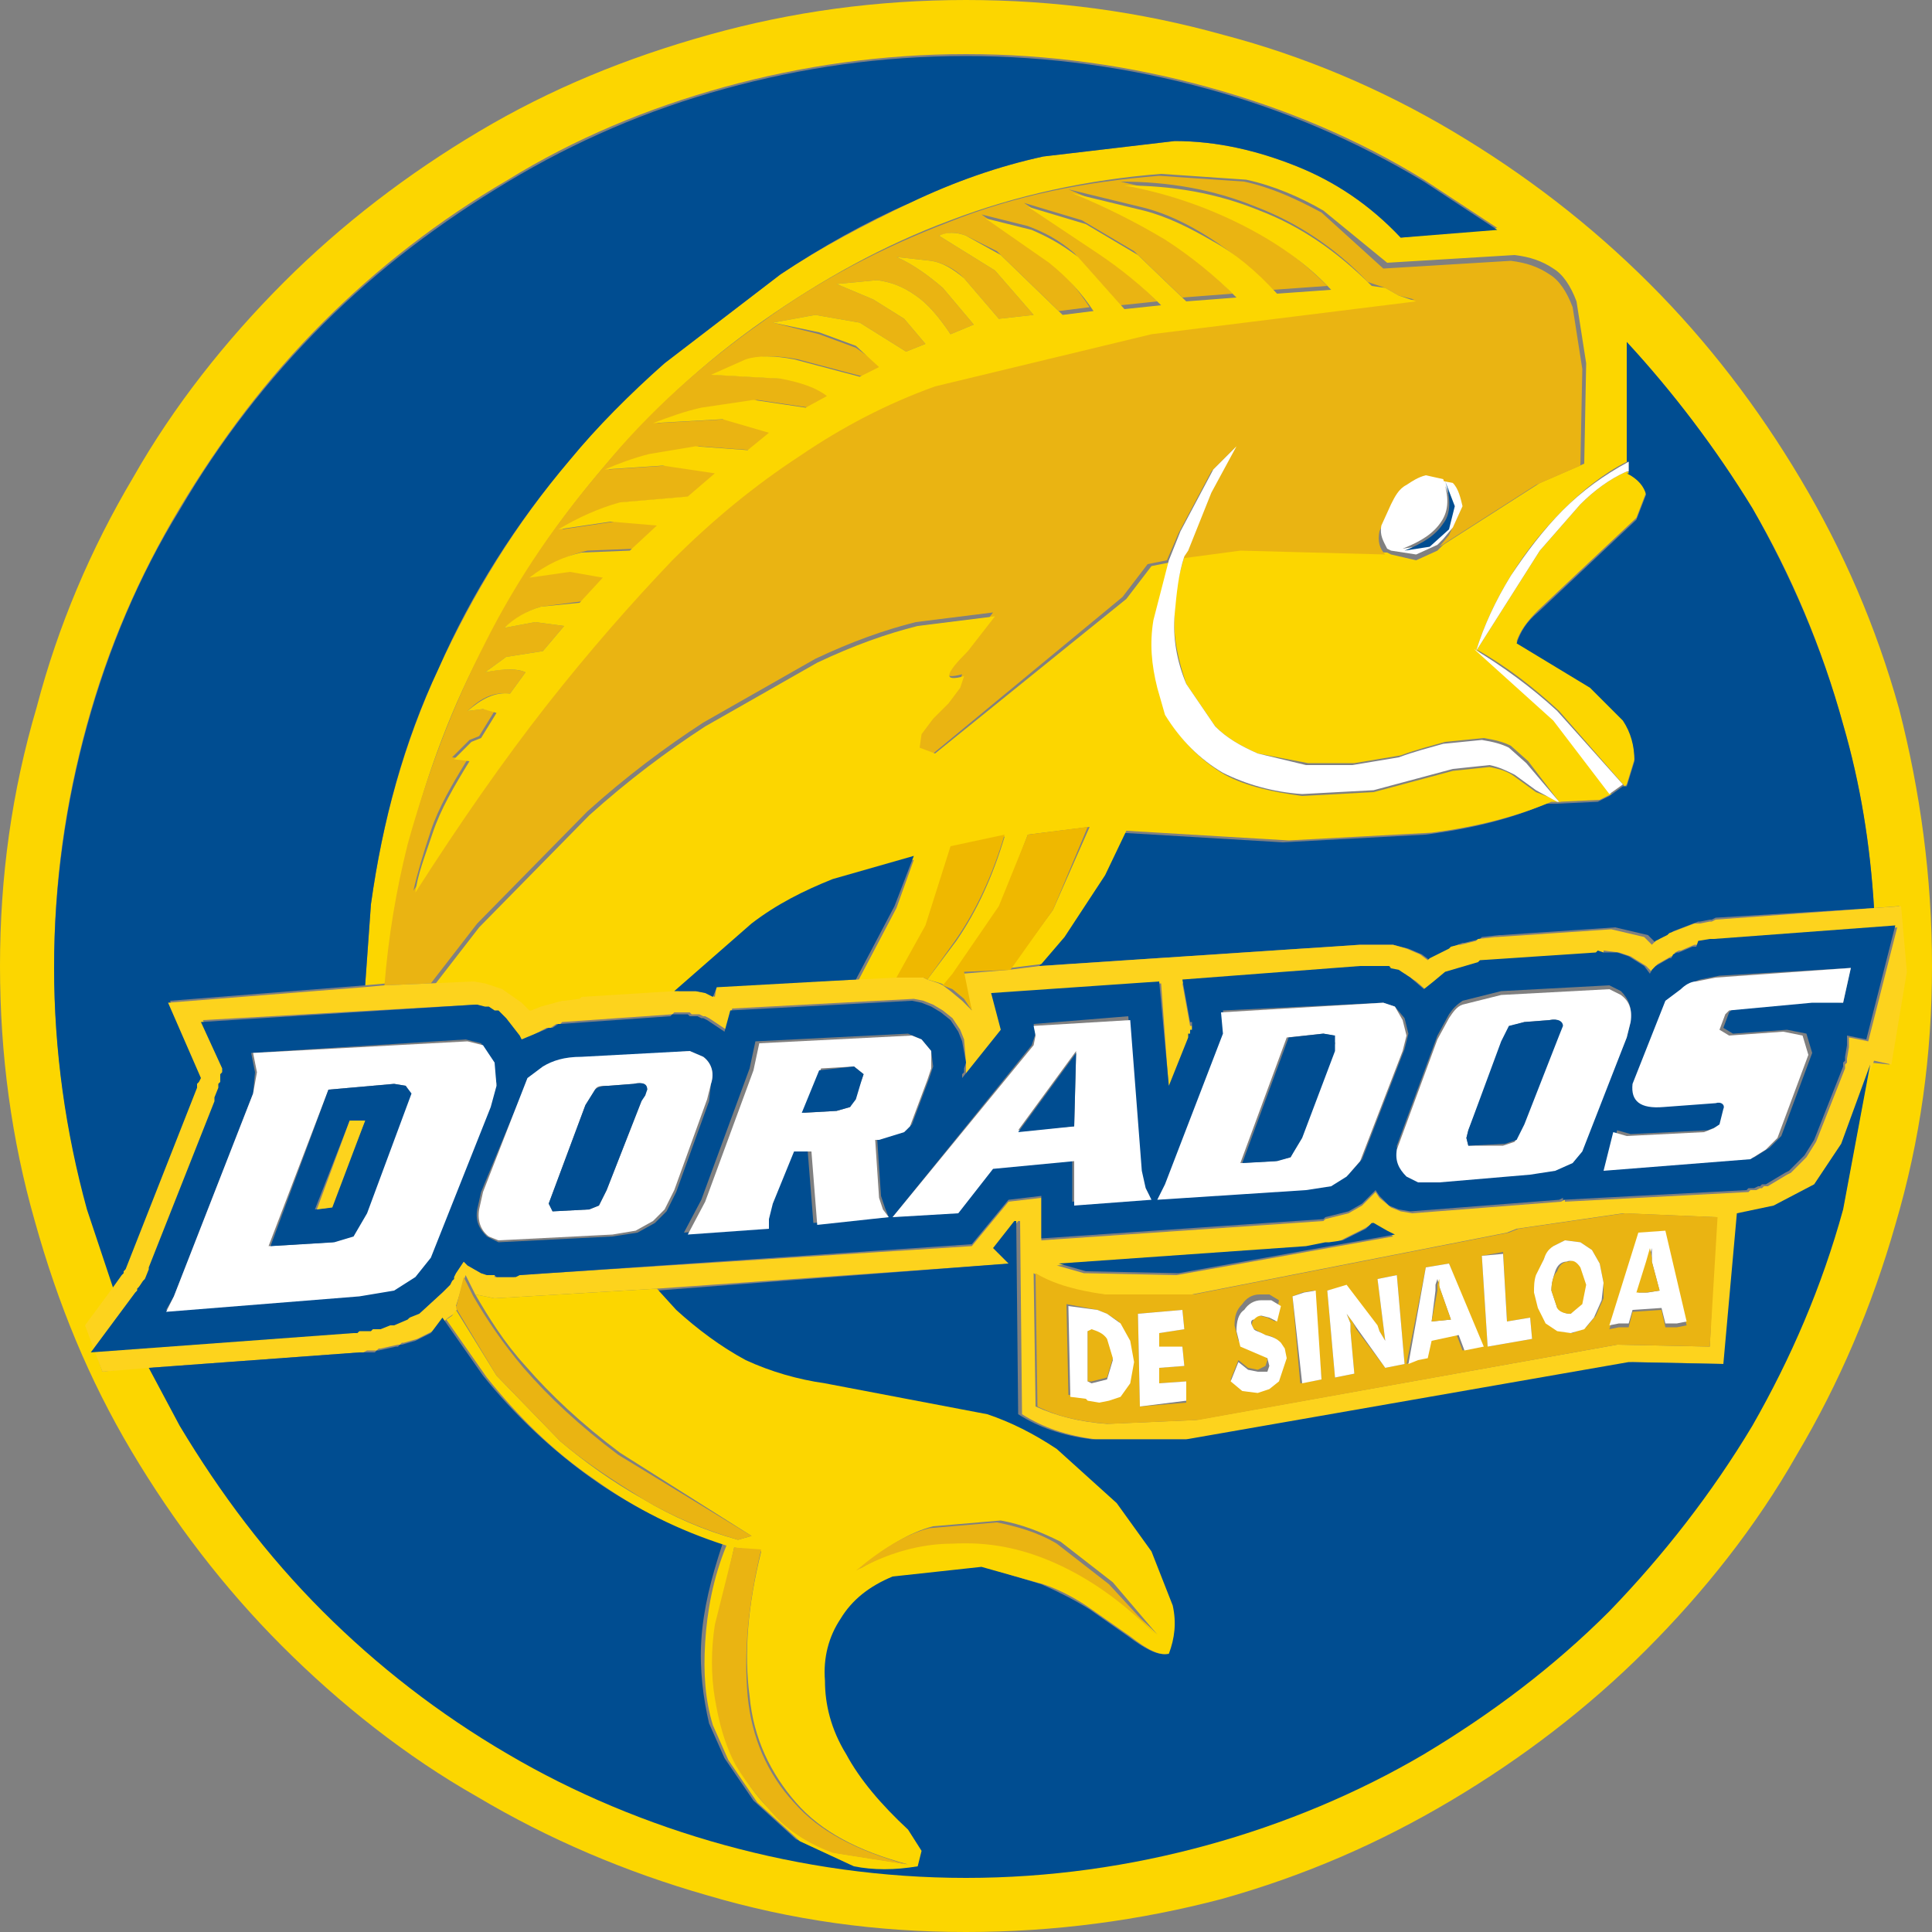 <?xml version="1.0" encoding="utf-8"?>
<!-- Generator: Adobe Illustrator 19.2.1, SVG Export Plug-In . SVG Version: 6.00 Build 0)  -->
<svg version="1.1" id="Capa_1" xmlns="http://www.w3.org/2000/svg" xmlns:xlink="http://www.w3.org/1999/xlink" x="0px" y="0px"
	 viewBox="0 0 100 100" style="enable-background:new 0 0 100 100;" xml:space="preserve">
<rect x="0" y="0" width="100" height="100" fill="#808080" stroke="none"/>
<style type="text/css">
	.st0{fill:url(#path34_4_);}
	.st1{fill:url(#path890_1_);}
	.st2{fill:#FFE500;stroke:#000000;stroke-width:2.098;stroke-miterlimit:3.863;}
	.st3{fill:#DA020E;}
	.st4{fill:#FFE500;}
	.st5{clip-path:url(#SVGID_2_);}
	.st6{fill:none;stroke:#B54005;stroke-width:10;stroke-miterlimit:3.863;}
	.st7{fill:url(#path7506_1_);}
	.st8{fill:url(#path8794_1_);}
	.st9{fill:url(#path15846_1_);}
	.st10{fill:url(#path16274_1_);}
	.st11{fill:url(#path39821_1_);}
	.st12{fill:url(#path39847_1_);}
	.st13{fill:url(#path39878_1_);}
	.st14{fill:url(#path39888_1_);}
	.st15{fill:url(#path41035_1_);}
	.st16{fill:url(#path9646-8_1_);}
	.st17{fill:url(#path41092_1_);}
	.st18{fill:url(#path41094_1_);}
	.st19{fill:none;stroke:#000000;stroke-width:2.098;stroke-miterlimit:3.863;}
	.st20{fill:url(#path41152_1_);}
	.st21{fill:url(#path39854_1_);}
	.st22{fill:url(#path39874_1_);}
	.st23{fill:#9C824A;stroke:#9C824A;stroke-width:0.793;stroke-miterlimit:282;}
	.st24{fill:#023474;stroke:#023474;stroke-width:0.793;stroke-miterlimit:282;}
	.st25{fill:#FFFFFF;stroke:#FFFFFF;stroke-width:0.793;stroke-miterlimit:282;}
	.st26{fill:#EF0107;stroke:#EF0107;stroke-width:0.793;stroke-miterlimit:282;}
	.st27{fill:#DB0007;stroke:#DB0007;stroke-width:0.793;stroke-miterlimit:282;}
	.st28{fill:#FFFFFF;}
	.st29{fill:#9C824A;}
	.st30{fill:#EF0107;stroke:#EF0107;stroke-width:0.311;stroke-miterlimit:282;}
	.st31{fill:#DB0007;stroke:#DB0007;stroke-width:0.311;stroke-miterlimit:282;}
	.st32{fill:#DB0007;}
	.st33{fill:#FFFFFF;stroke:#FFFFFF;stroke-width:0.311;stroke-miterlimit:282;}
	.st34{fill:#FFFFFF;stroke:#FFFFFF;stroke-width:0.554;stroke-miterlimit:3.864;}
	.st35{fill:#231F20;}
	.st36{fill:#00B6F1;stroke:#00B6F1;stroke-width:1.700000e-02;stroke-miterlimit:3.864;}
	.st37{fill:#EF3E2E;}
	.st38{fill:#BBBDBF;}
	.st39{fill:#F0B83D;}
	.st40{fill:#00B6F1;stroke:#FFFFFF;stroke-width:1.700000e-02;stroke-miterlimit:3.864;}
	.st41{fill:#001C58;}
	.st42{fill:#94BEE5;}
	.st43{fill:none;stroke:#7A003C;stroke-width:2.244;stroke-miterlimit:6;}
	.st44{fill:#7A003C;}
	.st45{fill:#FFE600;}
	.st46{fill:#DBA111;}
	.st47{fill:#034694;}
	.st48{fill:#D1D3D4;}
	.st49{fill:#ED1C24;}
	.st50{fill:#6A7AB5;}
	.st51{fill:none;}
	.st52{fill:#274488;}
	.st53{fill:#004798;stroke:#004798;stroke-width:9.375000e-02;}
	.st54{fill:#FFFFFF;stroke:#FFFFFF;stroke-width:9.375000e-02;}
	.st55{fill:#FABC00;stroke:#FABC00;stroke-width:9.375000e-02;}
	.st56{fill:none;stroke:#FFFFFF;stroke-width:7.865;stroke-miterlimit:3.864;}
	.st57{fill:none;stroke:#FFFFFF;stroke-width:7.865;stroke-miterlimit:12;}
	.st58{fill:none;stroke:#FFFFFF;stroke-width:7.865;stroke-miterlimit:22;}
	.st59{fill:none;stroke:#FFFFFF;stroke-width:7.865;stroke-miterlimit:6;}
	.st60{fill:#00A398;}
	.st61{fill:#D00027;}
	.st62{fill:none;stroke:#FFFFFF;stroke-width:17.391;stroke-miterlimit:3.864;}
	.st63{fill:none;stroke:#FFFFFF;stroke-width:13.111;stroke-miterlimit:3.864;}
	.st64{fill:#FEF667;}
	.st65{fill:#D00027;stroke:#D00027;}
	.st66{fill:#5299C6;}
	.st67{fill:#60223B;}
	.st68{fill:#F7C240;}
	.st69{fill:#292D6B;}
	.st70{fill:#1B458F;}
	.st71{fill:#C4122E;}
	.st72{fill:#27409B;}
	.st73{clip-path:url(#SVGID_4_);}
	.st74{fill:#F4F4F4;}
	.st75{fill:#D3D2D2;}
	.st76{fill:#A7A5A6;}
	.st77{fill:#091453;}
	.st78{fill:none;stroke:#FFFFFF;stroke-width:6.63;}
	.st79{clip-path:url(#SVGID_6_);}
	.st80{fill:#724314;}
	.st81{fill:#240B08;}
	.st82{fill:#018B4B;}
	.st83{fill:#A6181D;}
	.st84{fill:#592D09;}
	.st85{fill:#FFCE65;}
	.st86{fill:#5CBFEB;}
	.st87{fill:none;stroke:#000000;stroke-width:10;}
	.st88{fill:none;stroke:#000000;}
	.st89{fill:#B2B2B2;}
	.st90{fill:none;stroke:#000000;stroke-width:0.3;}
	.st91{fill:#00A650;stroke:#000000;stroke-width:2;}
	.st92{fill:#241F20;stroke:#241F20;stroke-width:9.375000e-02;}
	.st93{fill:#FFF200;stroke:#FFF200;stroke-width:9.375000e-02;}
	.st94{fill:#A68A26;}
	.st95{fill:none;stroke:#A68A26;stroke-width:4.792100e-02;stroke-miterlimit:3.864;}
	.st96{fill:#211E1E;}
	.st97{fill:none;stroke:#211E1E;stroke-width:4.792100e-02;stroke-miterlimit:3.864;}
	.st98{fill:#EB172B;}
	.st99{fill:none;stroke:#EB172B;stroke-width:4.792100e-02;stroke-miterlimit:3.864;}
	.st100{fill:#A68A26;stroke:#A68A26;stroke-width:4.792100e-02;stroke-miterlimit:3.864;}
	.st101{fill:#D1BF7F;}
	.st102{fill:none;stroke:#D1BF7F;stroke-width:4.792100e-02;stroke-miterlimit:3.864;}
	.st103{fill:none;stroke:#FFFFFF;stroke-width:4.792100e-02;stroke-miterlimit:3.864;}
	.st104{fill:#EB172B;stroke:#EB172B;stroke-width:4.792100e-02;stroke-miterlimit:3.864;}
	.st105{fill:#ED2127;}
	.st106{fill:#FBEE23;}
	.st107{stroke:#000000;}
	.st108{fill:#CF1F44;}
	.st109{fill:#1B449C;}
	.st110{fill:#E03A3E;}
	.st111{fill:#E03A3E;stroke:#E03A3E;stroke-width:0.656;}
	.st112{fill:none;stroke:#1B449C;stroke-width:0.749;}
	.st113{fill:none;stroke:#1B449C;stroke-width:0.757;}
	.st114{fill:#1B449C;stroke:#1B449C;stroke-width:0.627;}
	.st115{fill:#1B449C;stroke:#1B449C;stroke-width:0.675;}
	.st116{fill:#2E6ABD;stroke:#2E6ABD;stroke-width:0.617;}
	.st117{fill:#FFFFFF;stroke:#FFFFFF;stroke-width:0.618;}
	.st118{fill:#ED1248;}
	.st119{fill:#2E6ABD;}
	.st120{fill:#FDE100;}
	.st121{fill:#CC0000;}
	.st122{fill:#211E1F;}
	.st123{fill:#ED1A3B;}
	.st124{fill:#00AEEF;}
	.st125{fill:#FFC40D;}
	.st126{fill:#22B24C;}
	.st127{fill:#FFC20E;}
	.st128{fill:#0A3F86;}
	.st129{fill:#005CA9;}
	.st130{fill:#FFE000;}
	.st131{fill:#E2001A;}
	.st132{opacity:0;}
	.st133{opacity:0;fill:#FFFFFF;}
	.st134{fill:#FFFFFF;stroke:#000000;}
	.st135{fill:#0060A9;}
	.st136{fill:#E32219;}
	.st137{fill:#FFED00;}
	.st138{fill:#1D9053;}
	.st139{fill:#52A600;}
	.st140{fill:#EE2523;}
	.st141{fill:#F7D117;}
	.st142{fill:#171796;}
	.st143{fill:#009959;}
	.st144{fill:#D42E12;}
	.st145{fill:#703824;}
	.st146{fill:#E5254E;}
	.st147{fill:#8AC3EE;}
	.st148{fill:#B19221;}
	.st149{fill:#F5C03E;}
	.st150{fill:#FF1119;}
	.st151{fill:#1E6BC0;}
	.st152{fill:#B4742A;}
	.st153{fill:#371B02;}
	.st154{fill:url(#SVGID_7_);}
	.st155{fill:url(#SVGID_8_);}
	.st156{fill:url(#SVGID_9_);}
	.st157{fill:url(#SVGID_10_);}
	.st158{fill:url(#SVGID_11_);}
	.st159{fill:url(#SVGID_12_);}
	.st160{fill:url(#SVGID_13_);}
	.st161{fill:url(#SVGID_14_);}
	.st162{fill:url(#SVGID_15_);}
	.st163{fill:url(#SVGID_16_);}
	.st164{fill:#EB2626;}
	.st165{fill:#E9C32C;}
	.st166{fill:#D9D9D9;}
	.st167{fill:#009C5E;}
	.st168{fill:#1C75BC;}
	.st169{fill:#611D5C;}
	.st170{fill:#E2B900;}
	.st171{fill:#004B95;}
	.st172{fill:#A4234B;}
	.st173{fill:#DB2F36;}
	.st174{fill:#FFDF00;}
	.st175{fill:#A38D44;}
	.st176{fill:#57175E;}
	.st177{fill:#AFDCFD;}
	.st178{fill:#0090C6;}
	.st179{fill:#DB5232;}
	.st180{fill:#23C1E0;}
	.st181{fill:#F1A92A;}
	.st182{fill:#167FB6;}
	.st183{fill:#FED75D;}
	.st184{fill:#378CBF;}
	.st185{fill:#3E9692;}
	.st186{fill:#E67F29;}
	.st187{fill:#D8B43C;}
	.st188{fill:#EF3B33;}
	.st189{fill:#24923D;}
	.st190{opacity:6.000001e-02;fill:#101010;enable-background:new    ;}
	.st191{fill:#00529F;}
	.st192{fill:#EE324E;}
	.st193{fill:#FEBE10;}
	.st194{fill:#143C8B;}
	.st195{fill:#FFE24A;}
	.st196{fill:#EC1D24;}
	.st197{fill:#E6A514;}
	.st198{fill:#FFDF1C;}
	.st199{fill:#EE3524;}
	.st200{fill:#B23428;}
	.st201{fill:#D18816;}
	.st202{fill:#0097D7;}
	.st203{fill:#ED1C23;}
	.st204{fill:#E30613;}
	.st205{fill:#FFE400;}
	.st206{fill:#C51A1B;}
	.st207{clip-path:url(#SVGID_19_);}
	.st208{clip-path:url(#SVGID_20_);fill:none;stroke:#000000;stroke-width:0.813;stroke-miterlimit:3.864;}
	.st209{fill:#0093D5;}
	.st210{fill:#004B9D;}
	.st211{fill:#FCC24F;}
	.st212{fill:#009545;}
	.st213{fill:#0072BB;}
	.st214{fill:#C4974E;}
	.st215{fill:url(#path1292_1_);}
	.st216{fill:#004996;}
	.st217{fill:#FFE667;}
	.st218{fill:none;stroke:#005187;stroke-width:0.153;stroke-miterlimit:3.864;}
	.st219{fill:#005187;}
	.st220{clip-path:url(#SVGID_22_);}
	.st221{clip-path:url(#SVGID_24_);fill:none;stroke:#000000;stroke-width:0.296;stroke-miterlimit:3.864;}
	.st222{clip-path:url(#SVGID_26_);fill:#FFE667;}
	.st223{clip-path:url(#SVGID_28_);fill:none;stroke:#000000;stroke-width:8.300000e-02;stroke-miterlimit:3.864;}
	.st224{fill:none;stroke:#000000;stroke-width:0.153;stroke-miterlimit:3.864;}
	.st225{clip-path:url(#SVGID_30_);fill:#E70005;}
	.st226{clip-path:url(#SVGID_32_);fill:none;stroke:#E70005;stroke-width:0.296;stroke-miterlimit:3.864;}
	.st227{clip-path:url(#SVGID_34_);fill:#E70005;}
	.st228{clip-path:url(#SVGID_36_);fill:none;stroke:#E70005;stroke-width:0.296;stroke-miterlimit:3.864;}
	.st229{clip-path:url(#SVGID_38_);fill:#E70005;}
	.st230{clip-path:url(#SVGID_40_);fill:none;stroke:#E70005;stroke-width:0.296;stroke-miterlimit:3.864;}
	.st231{clip-path:url(#SVGID_42_);fill:#E70005;}
	.st232{clip-path:url(#SVGID_44_);fill:none;stroke:#E70005;stroke-width:0.296;stroke-miterlimit:3.864;}
	.st233{fill:#E70005;}
	.st234{fill:none;stroke:#000000;stroke-width:0.141;stroke-miterlimit:3.864;}
	.st235{fill:#00276D;}
	.st236{fill:#C49308;}
	.st237{fill:#179D33;}
	.st238{fill:#999999;}
	.st239{fill:#FF0000;}
	.st240{fill:#E31837;}
	.st241{fill:#06357A;}
	.st242{fill:#B4053F;}
	.st243{fill:#DCA43E;}
	.st244{fill:#005CA5;}
	.st245{fill:#FAC400;}
	.st246{fill:#004083;}
	.st247{fill:#A95932;}
	.st248{fill:none;stroke:#000000;stroke-width:1.222;}
	.st249{fill:#E62627;}
	.st250{fill:#00458C;}
	.st251{fill:#E11B22;}
	.st252{fill:#00AB4E;}
	.st253{fill:#F47920;}
	.st254{fill:#C7C8CA;}
	.st255{fill:#E11515;}
	.st256{fill:#A4965F;}
	.st257{fill:#E51636;}
	.st258{fill:#EACC00;}
	.st259{fill:#4F846B;}
	.st260{fill:#E22227;}
	.st261{fill:#FAE700;}
	.st262{fill:url(#SVGID_45_);}
	.st263{fill:#666666;}
	.st264{fill:#FFF200;}
	.st265{fill:#00275D;}
	.st266{fill:#EF3E33;}
	.st267{fill:none;stroke:#00275D;stroke-width:2.632;}
	.st268{fill:#3F7652;}
	.st269{fill:#F1D261;}
	.st270{fill:#004D8F;}
	.st271{fill:#E7B137;stroke:#E7B137;stroke-miterlimit:10;}
	.st272{fill:#E7B137;}
	.st273{fill:#162577;}
	.st274{fill:#12692C;}
	.st275{fill:#D8141D;}
	.st276{fill:#AB830D;}
	.st277{fill:#0086CB;}
	.st278{fill:#001F42;}
	.st279{fill:#9A8F4A;}
	.st280{fill:#00559D;}
	.st281{fill:#FDDE00;}
	.st282{fill:#00924C;}
	.st283{fill:#233984;}
	.st284{fill:#FFD42E;}
	.st285{fill:#BA3733;}
	.st286{fill:#46714D;}
	.st287{fill:#221F1F;}
	.st288{fill:#00559E;}
	.st289{fill:#005C46;}
	.st290{fill:#FBC860;}
	.st291{fill:#D57C48;}
	.st292{fill:#040403;}
	.st293{fill:#4AB969;}
	.st294{fill:#8ED8F8;}
	.st295{fill:#FEC34E;}
	.st296{fill:#FFC95B;}
	.st297{fill:#00644C;}
	.st298{fill:#70B865;}
	.st299{fill:#CA6F44;}
	.st300{fill:#A8B8BE;}
	.st301{fill:#1C2C80;}
	.st302{fill:#E10321;}
	.st303{fill:none;stroke:#231F20;stroke-width:0.318;stroke-miterlimit:3.864;}
	.st304{fill:#D71920;}
	.st305{fill:#484749;}
	.st306{fill:#D9DBDC;}
	.st307{fill:#DF725A;}
	.st308{fill:#F2CABA;}
	.st309{fill:#E89C84;}
	.st310{fill:#264F99;}
	.st311{clip-path:url(#SVGID_47_);}
	.st312{fill:#161413;}
	.st313{fill:#ED1B26;}
	.st314{fill:#E60D2E;}
	.st315{fill:#FCD600;}
	.st316{fill:#004D91;}
	.st317{fill:#EAB412;}
	.st318{fill:#FDD31D;}
	.st319{fill:#EFB800;}
</style>
<g>
	<path class="st315" d="M75.2,6.8c-3.7-2.2-7.7-3.9-11.9-5C59,0.6,54.6,0,50,0c-4.6,0-9,0.6-13.3,1.8c-4.3,1.2-8.2,2.8-11.9,5
		c-3.7,2.2-7.1,4.8-10.1,7.8c-3,3-5.7,6.4-7.8,10.1c-2.2,3.7-3.9,7.7-5,11.9C0.6,41,0,45.4,0,50c0,4.6,0.6,9,1.8,13.2
		c1.2,4.3,2.8,8.2,5,11.9c2.2,3.7,4.8,7.1,7.8,10.1c3,3,6.4,5.7,10.1,7.8c3.7,2.2,7.7,3.9,11.9,5.1C41,99.4,45.4,100,50,100
		c4.6,0,9-0.6,13.2-1.7c4.3-1.2,8.2-2.9,11.9-5.1c3.7-2.2,7.1-4.8,10.1-7.8c3-3,5.7-6.4,7.8-10.1c2.2-3.7,3.9-7.7,5.1-11.9
		C99.4,59,100,54.6,100,50c0-4.6-0.6-9-1.7-13.3c-1.2-4.3-2.9-8.2-5.1-11.9c-2.2-3.7-4.8-7.1-7.8-10.1C82.3,11.6,78.9,9,75.2,6.8
		L75.2,6.8z M84.2,23.9v-6.2c2.4,2.6,4.6,5.5,6.5,8.6c2,3.4,3.6,7.2,4.7,11.2c0.9,3.1,1.4,6.3,1.6,9.5l1.3-0.1l0.3,3.4l-0.8,4.8
		L96.8,55l-1.4,7.5c-1.1,4-2.7,7.8-4.7,11.2c-2.1,3.5-4.5,6.7-7.4,9.6c-2.9,2.8-6.1,5.3-9.6,7.4c-3.5,2-7.2,3.6-11.2,4.7
		c-4,1.1-8.2,1.7-12.5,1.7c-4.4,0-8.5-0.6-12.5-1.7c-4-1.1-7.7-2.7-11.2-4.7c-3.5-2.1-6.7-4.5-9.6-7.4c-2.8-2.9-5.3-6.1-7.4-9.6
		l-1.6-3L5.3,71l-0.8-2.4l1.4-1.9l-1.4-4.2c-1.1-4-1.7-8.2-1.7-12.5c0-4.4,0.6-8.5,1.7-12.5c1.1-4,2.7-7.7,4.8-11.2
		c2.1-3.5,4.5-6.7,7.4-9.6c2.8-2.8,6-5.3,9.6-7.4c3.4-2.1,7.2-3.7,11.2-4.8c4-1.1,8.2-1.7,12.5-1.7c4.3,0,8.5,0.6,12.5,1.7
		s7.8,2.7,11.2,4.8l3.8,2.5l-5,0.5c-1.6-1.7-3.4-2.9-5.4-3.7c-2-0.8-4.1-1.3-6.3-1.3l-6.8,0.8c-2.3,0.5-4.6,1.3-6.9,2.4
		c-2.3,1.1-4.6,2.3-6.7,3.7l-6,4.6c-1.9,1.6-3.5,3.3-4.9,5c-2.8,3.3-5,6.9-6.8,10.8c-1.8,3.9-2.9,7.9-3.5,12.2l-0.3,4.2l1.1-0.1
		c0.2-2.5,0.6-4.9,1.2-7.3c0.9-3.6,2.2-7.1,4-10.4c1.7-3.4,3.8-6.4,6.2-9.2c2.4-2.8,5.1-5.3,8.1-7.4c3-2.1,6.2-3.9,9.7-5.2
		c3.4-1.3,7.1-2.1,10.9-2.4l4.4,0.3c1.4,0.3,2.8,0.9,4,1.6l3.3,2.7l6.6-0.4c0.8,0.1,1.4,0.3,2,0.7c0.5,0.3,0.9,0.9,1.2,1.7l0.5,3.2
		L82,24l-2.3,1l-5,3.2l-0.3,0.3L73.3,29L72,28.7l-0.2-0.1l-7.5-0.2l-3,0.4c-0.3,1-0.5,2-0.5,3c-0.1,1.2,0.2,2.4,0.6,3.6l1.5,2.2
		c0.6,0.6,1.3,1,2.2,1.4l2.6,0.5h2.4l2.4-0.4c0.8-0.3,1.6-0.5,2.3-0.7l2-0.2c0.6,0.1,1,0.2,1.4,0.4l0.9,0.8l1.6,2.1l2.1-0.1l0.6-0.3
		l-2.9-3.8l-4.1-3.7c1.6,0.9,3,2,4.3,3.2l3.4,3.9l0.1-0.1l0.4-1.3c0-0.8-0.2-1.5-0.6-2.1l-1.7-1.7l-3.8-2.3c0.2-0.6,0.6-1.1,1.1-1.6
		l5.1-4.8l0.5-1.3c-0.1-0.4-0.4-0.8-1-1.1c-0.9,0.4-1.7,1-2.4,1.7l-2.1,2.4l-3.3,5.2c0.4-1.3,1-2.6,1.8-3.9c0.8-1.3,1.7-2.4,2.7-3.4
		C81.9,25.4,83,24.5,84.2,23.9L84.2,23.9z"/>
	<path class="st316" d="M84.2,17.7v6.2h0.1v0.6h-0.1c0.6,0.3,0.9,0.7,1,1.1l-0.5,1.3l-5.1,4.8c-0.6,0.5-0.9,1-1.1,1.6l3.8,2.3
		l1.7,1.7c0.4,0.6,0.6,1.3,0.6,2.1l-0.4,1.3L84,40.7l-0.7,0.5l0,0l-0.6,0.3l-2.1,0.1l0,0l-0.1,0l-0.5,0c-1.8,0.8-3.9,1.3-6.2,1.6
		l-7.4,0.4l-8.4-0.5l-1.1,2.3l-2.1,3.2L53.8,50l16.6-1.1h1.7l0.8,0.2l0.7,0.3l0.4,0.3l0.1-0.1l1-0.5l0.1-0.1l0.5-0.2h0.1l0.8-0.2
		l0.1-0.1l0.9-0.1h0.1l5.9-0.4l1.7,0.4l0.2,0.2l0.2,0.2l0.2-0.2l0.6-0.3l0.1-0.1l1.3-0.5H88l0.5-0.1h0.1l0.2-0.1L97,47
		c-0.2-3.3-0.7-6.4-1.6-9.5c-1.1-4-2.7-7.7-4.7-11.2C88.8,23.2,86.6,20.3,84.2,17.7L84.2,17.7z"/>
	<path class="st28" d="M84.3,23.9L84.3,23.9c-1.3,0.7-2.4,1.5-3.4,2.5c-1,1-1.9,2.2-2.7,3.4c-0.8,1.3-1.4,2.6-1.8,3.9l3.3-5.2
		l2.1-2.4c0.7-0.7,1.5-1.3,2.4-1.7h0.1L84.3,23.9L84.3,23.9z"/>
	<path class="st317" d="M68.4,11c-1.3-0.7-2.6-1.3-4-1.6L60,9.1c-3.8,0.3-7.4,1-10.9,2.4c-3.4,1.3-6.7,3-9.7,5.2
		c-3,2.1-5.8,4.6-8.1,7.4c-2.4,2.8-4.5,5.8-6.2,9.2c-1.7,3.3-3,6.8-4,10.4c-0.6,2.4-1,4.8-1.2,7.3l2.4-0.1l2.4-3.1l5.7-5.8
		c2-1.8,4-3.3,6-4.6l5.8-3.3c1.9-0.9,3.6-1.5,5.2-1.9l4-0.5L50,33.6c-1.3,1.2-1.3,1.6-0.2,1.3l-0.2,0.6l-0.6,0.8l-0.8,0.8L47.6,38
		l-0.1,0.7l0.8,0.3l9.8-8.1l1.3-1.7l1-0.2l0.6-1.4l1.7-3.2l1.2-1.2l-1.3,2.4l-1.2,3l-0.2,0.3l3-0.4l7.5,0.2
		c-0.3-0.3-0.4-0.7-0.3-1.2l0.5-1.1c0.2-0.4,0.5-0.7,0.8-1c0.3-0.3,0.6-0.4,1-0.5l0.9,0.2l0.5,0.1c0.3,0.3,0.4,0.8,0.4,1.4l-0.5,1.1
		l-0.5,0.6l5-3.2l2.3-1l0.1-5l-0.5-3.2c-0.3-0.8-0.7-1.4-1.2-1.7c-0.6-0.4-1.2-0.6-2-0.7l-6.6,0.4L68.4,11L68.4,11z M71.7,14.9
		l0.7,0.4l0.8,0.2l-13.7,1.7l-11.2,2.7c-2.5,0.9-4.8,2.1-7,3.6c-2.3,1.5-4.5,3.3-6.6,5.4c-2.2,2.2-4.4,4.7-6.5,7.5
		c-2.2,2.8-4.4,6.1-6.8,9.7c0.2-0.9,0.5-1.9,0.9-3.1c0.4-1.2,1.1-2.4,1.9-3.7l-0.8-0.1l0.9-0.9l0.5-0.2l0.8-1.3L25,36.7l-0.8,0.1
		c0.7-0.7,1.4-1,2.2-0.9l0.8-1.1c-0.4-0.2-1.2-0.2-2.1,0l1.1-0.8l1.9-0.3l1.1-1.3l-1.5-0.2l-1.6,0.3c0.6-0.5,1.2-0.9,1.9-1.1
		l2.3-0.3l1.2-1.3l-1.7-0.3l-2.1,0.3c0.9-0.7,1.8-1.1,2.7-1.3l2.5-0.1l1.4-1.3L31.8,27l-2.7,0.4c1-0.6,2.1-1.1,3.2-1.4l3.5-0.3
		l1.4-1.2l-2.7-0.4l-3,0.2c0.7-0.4,1.5-0.6,2.3-0.8l2.4-0.4l2.7,0.2l1.1-0.9l-2.4-0.7l-3.6,0.2c0.8-0.4,1.7-0.6,2.5-0.8l2.7-0.4
		l2.7,0.4l1.1-0.6c-0.6-0.5-1.4-0.8-2.4-0.9l-3.6-0.2l1.8-0.8c0.7-0.2,1.5-0.2,2.5,0l3.4,0.9l1-0.5L44.3,18l-1.9-0.7L40,16.7
		l2.2-0.4l2.3,0.4l2.4,1.5l1-0.4l-1.1-1.3l-1.6-1l-1.9-0.8l2.1-0.2c0.7,0.1,1.3,0.3,2,0.8c0.6,0.4,1.2,1.1,1.8,2l1.2-0.5l-1.6-1.9
		c-0.7-0.6-1.5-1.2-2.4-1.6l1.8,0.2c0.6,0.1,1.2,0.4,1.7,0.9l1.8,2.1l1.8-0.2l-2-2.3l-2.9-1.8c0.5-0.2,0.9-0.2,1.4,0l1.6,0.8
		l3.2,3.1l1.6-0.2c-0.6-0.9-1.3-1.8-2.3-2.5l-3.3-2.3l2.4,0.6c0.8,0.3,1.6,0.7,2.4,1.4l2.4,2.7l1.9-0.2c-1-1-2.1-1.9-3.3-2.7
		l-3.6-2.4l3,0.9l2.7,1.6l2.5,2.4l2.6-0.2c-1.1-1.1-2.3-2.1-3.7-3c-1.5-0.9-3.1-1.7-4.8-2.4l3.7,0.9c1.3,0.3,2.5,0.9,3.6,1.6
		c1.1,0.7,2.2,1.6,3.3,2.7l2.8-0.2c-1.4-1.4-2.9-2.5-4.7-3.4c-1.8-0.9-3.8-1.5-6-2c2.5,0,4.8,0.4,7,1.3c2.1,0.8,4.1,2.1,5.8,3.9
		L71.7,14.9L71.7,14.9z"/>
	<path class="st315" d="M72.4,15.3l-0.7-0.4L71,14.8c-1.8-1.8-3.7-3.1-5.8-3.9c-2.2-0.9-4.5-1.3-7-1.3c2.2,0.4,4.2,1.1,6,2
		c1.8,0.9,3.4,2,4.7,3.4l-2.8,0.2c-1.1-1.2-2.2-2.1-3.3-2.7c-1.2-0.7-2.4-1.3-3.6-1.6l-3.7-0.9c1.7,0.7,3.3,1.5,4.8,2.4
		c1.4,0.9,2.6,1.9,3.7,3l-2.6,0.2l-2.5-2.4l-2.7-1.6l-3-0.9l3.6,2.4c1.2,0.8,2.3,1.7,3.3,2.7l-1.9,0.2l-2.4-2.7
		c-0.9-0.7-1.7-1.1-2.4-1.4l-2.4-0.6l3.3,2.3c1,0.8,1.7,1.6,2.3,2.5l-1.6,0.2l-3.2-3.1L50,12.2c-0.5-0.2-1-0.2-1.4,0l2.9,1.8l2,2.3
		l-1.8,0.2l-1.8-2.1c-0.6-0.5-1.1-0.8-1.7-0.9l-1.8-0.2c0.9,0.4,1.7,1,2.4,1.6l1.6,1.9l-1.2,0.5c-0.6-0.9-1.2-1.6-1.8-2
		c-0.7-0.5-1.3-0.7-2-0.8l-2.1,0.2l1.9,0.8l1.6,1l1.1,1.3l-1,0.4l-2.4-1.5l-2.3-0.4L40,16.7l2.4,0.5l1.9,0.7l1.2,1.1l-1,0.5
		l-3.4-0.9c-1-0.2-1.9-0.2-2.5,0l-1.8,0.8l3.6,0.2c1.1,0.2,1.9,0.5,2.4,0.9l-1.1,0.6l-2.7-0.4l-2.7,0.4c-0.9,0.2-1.7,0.5-2.5,0.8
		l3.6-0.2l2.4,0.7l-1.1,0.9l-2.7-0.2l-2.4,0.4c-0.8,0.2-1.6,0.5-2.3,0.8l3-0.2l2.7,0.4l-1.4,1.2l-3.5,0.3c-1.1,0.3-2.2,0.8-3.2,1.4
		l2.7-0.4l2.4,0.2l-1.4,1.3l-2.5,0.1c-0.9,0.2-1.8,0.6-2.7,1.3l2.1-0.3l1.7,0.3l-1.2,1.3L28,31.4c-0.7,0.2-1.4,0.6-1.9,1.1l1.6-0.3
		l1.5,0.2l-1.1,1.3l-1.9,0.3l-1.1,0.8c1-0.2,1.7-0.2,2.1,0l-0.8,1.1c-0.8-0.1-1.5,0.3-2.2,0.9l0.8-0.1l0.7,0.2l-0.8,1.3l-0.5,0.2
		l-0.9,0.9l0.8,0.1c-0.8,1.3-1.5,2.5-1.9,3.7s-0.8,2.2-0.9,3.1c2.3-3.6,4.6-6.9,6.8-9.7c2.2-2.8,4.4-5.3,6.5-7.5
		c2.1-2.1,4.3-3.9,6.6-5.4c2.2-1.5,4.5-2.7,7-3.6l11.2-2.7l13.7-1.7L72.4,15.3L72.4,15.3z"/>
	<path class="st316" d="M77.5,11.9l-3.8-2.5c-3.5-2.1-7.2-3.7-11.2-4.8S54.3,2.9,50,2.9c-4.4,0-8.5,0.6-12.5,1.7
		c-4,1.1-7.7,2.7-11.2,4.8c-3.5,2.1-6.7,4.5-9.6,7.4c-2.8,2.8-5.3,6-7.4,9.6c-2.1,3.4-3.7,7.2-4.8,11.2c-1.1,4-1.7,8.2-1.7,12.5
		c0,4.3,0.6,8.5,1.7,12.5l1.4,4.2L6.4,66v-0.1l0.1-0.1v-0.1l0.1-0.1l3.7-9.4v-0.2l0.1-0.1l0.1-0.2l-1.7-3.9l10.1-0.8l0.3-4.2
		c0.6-4.3,1.7-8.4,3.5-12.2c1.7-3.9,4-7.5,6.8-10.8c1.4-1.7,3.1-3.4,4.9-5l6-4.6c2.1-1.4,4.4-2.7,6.7-3.7c2.3-1.1,4.6-1.9,6.9-2.4
		l6.8-0.8c2.2,0,4.3,0.5,6.3,1.3c2,0.8,3.8,2,5.4,3.7L77.5,11.9L77.5,11.9z"/>
	<path class="st28" d="M75.2,25l-0.5-0.1l0.5,1.2l-0.3,1.2l-1,0.9l-1.3,0.2c1-0.4,1.6-0.8,2-1.4c0.4-0.6,0.4-1.3,0.1-2.2l-0.9-0.2
		c-0.4,0.1-0.7,0.3-1,0.5c-0.4,0.2-0.6,0.6-0.8,1l-0.5,1.1c-0.1,0.5,0.1,0.8,0.3,1.2l0.2,0.1l1.3,0.2l1.1-0.5l0.3-0.3l0.5-0.6
		l0.5-1.1C75.6,25.8,75.5,25.3,75.2,25L75.2,25z"/>
	<path class="st316" d="M74.8,24.9c0.3,0.9,0.3,1.7-0.1,2.2c-0.4,0.6-1,1-2,1.4l1.3-0.2l1-0.9l0.3-1.2L74.8,24.9L74.8,24.9z"/>
	<path class="st28" d="M80.6,36.8c-1.3-1.2-2.8-2.3-4.3-3.2l4.1,3.7l2.9,3.8l0,0l0.7-0.5L80.6,36.8L80.6,36.8z"/>
	<path class="st315" d="M71.1,41l-3.7,0.2c-1.5-0.2-2.9-0.5-4-1.1c-1.2-0.7-2.2-1.7-3-3l-0.4-1.4c-0.3-1.2-0.4-2.3-0.2-3.5l0.8-3.1
		l-1,0.2l-1.3,1.7L48.4,39l-0.8-0.3l0.1-0.7l0.6-0.8l0.8-0.8l0.6-0.8l0.2-0.6c-1.1,0.3-1-0.1,0.2-1.3l1.4-1.8l-4,0.5
		c-1.6,0.4-3.3,1-5.2,1.9l-5.8,3.3c-2,1.3-4,2.8-6,4.6l-5.7,5.8l-2.4,3.1l2.2-0.1l0.6,0.1l0.9,0.3l1,0.7l0.4,0.4h0.1l0.5-0.2
		l1.1-0.3h0.1l0.8-0.1H30l0.1-0.1l4.8-0.3l4-3.5c1.4-1,2.8-1.7,4.2-2.3l4.2-1.2l-0.9,2.5l-2,3.8l2-0.1l1.5-2.7l1.3-4.1l2.8-0.6
		c-0.6,2-1.4,3.8-2.5,5.4L48,50.7l0.7,0.2l0.2,0.1l0.5-0.5l2.4-3.6l1.4-3.7l3.2-0.4l-1.9,4.3l-2.2,3l1.6-0.2l1.2-1.4l2.1-3.2
		l1.1-2.3l8.4,0.5l7.4-0.4c2.3-0.3,4.3-0.8,6.2-1.6l0.5,0L79.5,41l-1.1-0.8c-0.4-0.3-0.8-0.4-1.3-0.5l-1.9,0.2L71.1,41L71.1,41z"/>
	<path class="st28" d="M67.4,41.1l3.7-0.2l4.1-1.1l1.9-0.2c0.5,0.1,0.9,0.3,1.3,0.5l1.1,0.8l1.1,0.6l0.1,0l0,0L79,39.5l-0.9-0.8
		c-0.4-0.2-0.8-0.3-1.4-0.4l-2,0.2c-0.7,0.2-1.5,0.4-2.3,0.7l-2.4,0.4h-2.4L65.1,39c-0.9-0.4-1.6-0.8-2.2-1.4l-1.5-2.2
		c-0.5-1.2-0.7-2.4-0.6-3.6c0.1-1.1,0.2-2.1,0.5-3l0.2-0.3l1.2-3l1.3-2.4l-1.2,1.2l-1.7,3.2L60.5,29l-0.8,3.1
		c-0.2,1.2-0.1,2.3,0.2,3.5l0.4,1.4c0.8,1.3,1.8,2.3,3,3C64.5,40.6,65.9,41,67.4,41.1L67.4,41.1z"/>
	<path class="st318" d="M72.1,48.9h-1.7L53.8,50l-1.6,0.2l-2.4,0.2l0.5,1.9l-0.5-0.5l-0.6-0.5L48.8,51l-0.2-0.1L48,50.7l-0.2-0.1
		h-1.4l-2,0.1L37.1,51L37,51.6l-0.4-0.2L36,51.3h-1.1l-4.8,0.3L30,51.7H30l-0.8,0.1h-0.1L28,52.1l-0.5,0.2h-0.1L27,51.9l-1-0.7
		l-0.9-0.3l-0.6-0.1l-2.2,0.1L19.9,51l-1.1,0.1L8.7,51.9l1.7,3.9L10.3,56l-0.1,0.1v0.2l-3.7,9.4l-0.1,0.1v0.1l-0.1,0.1V66l-0.5,0.7
		l-1.4,1.9L5.3,71l2.4-0.2L18.6,70h0.2l0.2-0.1h0.5l0.1-0.1h0.1l0.9-0.2h0.1l0.1-0.1h0.1l0.7-0.2l0.8-0.4l0.8-0.7l0.3-0.2l0.2-0.3
		l-0.1-0.1l0.5-1.6l0.5,1l1,0.2l8.4-0.5l18.4-1.3l-0.8-0.8l1.1-1.4h0.1l0.1,10c1.1,0.7,2.3,1.1,3.8,1.3h4.9l22.9-4l4.9,0.1l0.7-7.8
		l1.9-0.4l2.1-1.1l1.4-2.1l1.5-4.3l0.9,0.2l0.8-4.8l-0.3-3.4L97,47l-8.2,0.6l-0.2,0.1h-0.1L88,47.8h-0.3l-1.3,0.5l-0.1,0.1l-0.6,0.3
		l-0.2,0.2l-0.2-0.2l-0.2-0.2l-1.7-0.4l-5.9,0.4h-0.1l-0.9,0.1l-0.1,0.1l-0.8,0.2h-0.1L75.1,49L75,49.1l-1,0.5l-0.1,0.1l-0.4-0.3
		l-0.7-0.3L72.1,48.9L72.1,48.9z M88.5,69.7l-4.8-0.1l-21.8,3.9l-4.6,0.2c-1.4-0.1-2.6-0.4-3.7-0.9l-0.1-6.9c1,0.6,2.2,1,3.6,1.1
		h4.6l16.3-3.2l0.5-0.2l5.5-0.8l4.8,0.2L88.5,69.7L88.5,69.7z M71.1,63.3l0.7,0.5l0.2,0.1l0.1,0.1l-11.2,2l-4.8-0.1l-1.4-0.4
		l12.8-0.9l1-0.2h0.2l0.7-0.2l1.2-0.6L71.1,63.3L71.1,63.3L71.1,63.3z M83,49.2L83,49.2l0.8,0.1l0.6,0.2l0.8,0.5l0.3,0.3l0.1-0.2
		l0.2-0.2l0.7-0.4h0.1l0.1-0.2l0.2-0.1h0.1l0.7-0.3h0.2l0.1-0.1l0.6-0.1h0.2l9.4-0.7l-1.5,5.9l-1-0.2v0.5l-0.1,0.6v0.2l-0.1,0.1v0.2
		l-1.5,3.8l-0.5,0.8l-0.8,0.8l-0.2,0.1l-1,0.6h-0.2l-0.1,0.1h-0.1l-0.2,0.1h-0.3l-0.1,0.1L81,62.2v-0.1l-0.2,0.1l-7.7,0.6l-0.6-0.1
		l-0.5-0.2L71.4,62l-0.2-0.3l-0.2,0.2l-0.2,0.2l-0.3,0.3l-0.7,0.4l-1.2,0.3l-0.1,0.1l-14.6,1V62l-1.7,0.2l-1.9,2.3L26.8,66l-0.2,0.1
		h-1L25.6,66h-0.4l-0.3-0.1l-0.7-0.4L24,65.3l-0.4,0.6l-0.1,0.2v0.1l-0.1,0.1l-0.1,0.2L23,66.8l-1.2,1.1l-0.5,0.2l-0.1,0.1l-0.7,0.3
		h-0.2l-0.5,0.2h-0.4l-0.1,0.1h-0.6l-0.1,0.1h-0.2l-13.6,1l2.3-3.1l0.1-0.1v-0.1l0.1-0.1l0.2-0.3l0.1-0.1l0.2-0.5v-0.1l3.4-8.6v-0.2
		l0.2-0.5v-0.2l0.1-0.1v-0.4l0.1-0.1v-0.2l-1.1-2.4L24.6,52h0.1l0.4,0.2h0.2l0.3,0.2h0.2l0.4,0.4l0.7,0.9l0.1,0.2l1.1-0.6l0.2-0.1
		h0.2l0.3-0.2h0.2l0.1-0.1l5.7-0.4l0.1-0.1h0.8l0.1,0.1h0.4l0.2,0.1h0.1l0.2,0.1l0.9,0.6l0.3-1.1l9.4-0.5l0.5,0.1l0.5,0.2l0.5,0.3
		l0.5,0.4l0.4,0.6l0.2,0.5L50,55L50,55.4v0.2l-0.1,0.1v0.2l2-2.5l-0.5-1.9l8.7-0.6l0.4,5.5l1-2.5v-0.2h0.1v-0.2h0.1v-0.4h-0.1
		l-0.4-2.2l9.2-0.7h1.5l0.2,0.1h0.1l0.5,0.1l0.6,0.4l0.7,0.6l0.5-0.4l0.6-0.5l1.7-0.5l0.1-0.1l6-0.4l0.1-0.1L83,49.2L83,49.2z"/>
	<path class="st317" d="M83.7,69.6l4.8,0.1l0.4-6.7l-4.8-0.2l-5.5,0.8l-0.5,0.2l-16.3,3.2h-4.6c-1.4-0.2-2.6-0.5-3.6-1.1l0.1,6.9
		c1,0.5,2.2,0.8,3.7,0.9l4.6-0.2L83.7,69.6L83.7,69.6z M86,67.8l-1.5,0.1l-0.2,0.8h-0.5l-0.5,0.1l1.5-4.8l1.4-0.1l1.1,4.7l-0.5,0.1
		h-0.6L86,67.8L86,67.8z M68.7,66.8l0.9-0.2l1.6,2l0.2,0.3l0.3,0.5l-0.4-3.2l1-0.2l0.4,4.6l-1,0.2l-1.5-2L70,68.4L69.7,68l0.2,0.5
		v0.4l0.2,2.2l-1,0.2L68.7,66.8L68.7,66.8z M65.6,68.2l-0.4-0.1c-0.2,0-0.3,0.1-0.3,0.2c-0.1,0.1-0.1,0.2-0.1,0.3l0.1,0.2
		c0.1,0,0.2,0.1,0.4,0.2l0.1,0.1c0.4,0,0.7,0.2,0.8,0.4l0.2,0.3l0.1,0.5l-0.4,1.2l-0.5,0.4L65.1,72l-0.8-0.1l-0.6-0.5l0.4-1l0.5,0.4
		l0.5,0.1l0.4-0.2l0.1-0.3l-0.1-0.4l-1.4-0.6l-0.2-0.8c0-0.5,0.1-0.8,0.4-1.1c0.2-0.3,0.5-0.5,0.9-0.5h0.5l0.5,0.3L66,68.4
		L65.6,68.2L65.6,68.2z M66.9,67.1l0.5-0.2l0.6-0.1l0.4,4.6l-1.1,0.2L66.9,67.1L66.9,67.1z M81,64.2l0.8,0.1l0.6,0.4l0.4,0.7l0.2,1
		L83,67.2l-0.4,0.9l-0.5,0.6L81.4,69l-0.7-0.1l-0.6-0.4l-0.4-0.8l-0.2-0.8c-0.1-0.3,0-0.7,0.1-0.9l0.3-0.8c0.1-0.3,0.3-0.5,0.5-0.7
		L81,64.2L81,64.2z M76.7,65l1.1-0.2l0.2,3.6l1.2-0.2l0.1,1.1L77,69.7L76.7,65L76.7,65z M73.8,65.6l1.2-0.2l1.7,4.3l-1,0.2l-0.3-0.8
		L74,69.4l-0.2,0.9l-0.5,0.1l-0.5,0.2L73.8,65.6L73.8,65.6z M58.9,68l2.3-0.2l0.1,1L60,69v0.8h0.6l0.6-0.1l0.1,1L60,70.8v0.8
		l1.4-0.1v1.1L59,72.8L58.9,68L58.9,68z M56.8,67.8l0.5,0.2l0.6,0.4l0.5,0.9l0.2,1.1l-0.2,1.1l-0.5,0.7l-0.6,0.2l-0.5,0.1l-0.6-0.1
		l-0.1-0.1l-0.8-0.1l-0.1-4.7L56.8,67.8L56.8,67.8z"/>
	<path class="st28" d="M84.5,67.8l1.5-0.1l0.2,0.8h0.6l0.5-0.1l-1.1-4.7l-1.4,0.1l-1.5,4.8l0.5-0.1h0.5L84.5,67.8L84.5,67.8z
		 M85.5,65.1v0.2l0.4,1.5l-0.6,0.1h-0.5l0.5-1.6l0.2-0.7L85.5,65.1L85.5,65.1z"/>
	<polygon class="st317" points="85.5,65.3 85.5,65.1 85.4,64.6 85.2,65.3 84.7,66.9 85.2,66.9 85.9,66.8 	"/>
	<polygon class="st28" points="69.7,66.5 68.7,66.8 69.1,71.3 70.1,71.1 69.9,68.9 69.9,68.5 69.7,68 70,68.4 70.2,68.7 71.7,70.8 
		72.7,70.6 72.3,66 71.3,66.2 71.7,69.4 71.4,68.9 71.3,68.6 	"/>
	<path class="st28" d="M65.3,68.1l0.4,0.1l0.4,0.2l0.2-0.8l-0.5-0.3h-0.5c-0.4,0-0.7,0.2-0.9,0.5c-0.3,0.2-0.4,0.6-0.4,1.1l0.2,0.8
		l1.4,0.6l0.1,0.4l-0.1,0.3L65.1,71l-0.5-0.1l-0.5-0.4l-0.4,1l0.6,0.5l0.8,0.1l0.6-0.2l0.5-0.4l0.4-1.2l-0.1-0.5l-0.2-0.3
		c-0.2-0.2-0.4-0.3-0.8-0.4L65.3,69c-0.2-0.1-0.3-0.1-0.4-0.2l-0.1-0.2c-0.1-0.2,0-0.3,0.1-0.3C65,68.2,65.1,68.1,65.3,68.1
		L65.3,68.1z"/>
	<polygon class="st28" points="67.5,66.9 66.9,67.1 67.4,71.6 68.4,71.4 68.1,66.8 	"/>
	<path class="st28" d="M81.8,64.3L81,64.2l-0.6,0.3c-0.3,0.2-0.4,0.4-0.5,0.7L79.5,66c-0.1,0.3-0.1,0.6-0.1,0.9l0.2,0.8l0.4,0.8
		l0.6,0.4l0.7,0.1l0.7-0.2l0.5-0.6l0.4-0.9l0.1-0.9l-0.2-1l-0.4-0.7L81.8,64.3L81.8,64.3z M80.6,67.7l-0.3-0.9c0-0.4,0.1-0.7,0.2-1
		c0.1-0.3,0.3-0.5,0.6-0.5c0.2-0.1,0.4,0,0.6,0.3l0.3,0.9l-0.2,1L81.3,68C81,68,80.8,67.9,80.6,67.7L80.6,67.7z"/>
	<path class="st317" d="M80.3,66.8l0.3,0.9c0.1,0.2,0.4,0.3,0.7,0.3l0.6-0.5l0.2-1l-0.3-0.9c-0.2-0.3-0.4-0.4-0.6-0.3
		c-0.3,0-0.5,0.2-0.6,0.5C80.4,66,80.3,66.4,80.3,66.8L80.3,66.8z"/>
	<polygon class="st28" points="77.8,64.9 76.7,65 77,69.7 79.3,69.3 79.2,68.2 78,68.4 	"/>
	<path class="st28" d="M75,65.4l-1.2,0.2l-0.9,5l0.5-0.2l0.5-0.1l0.2-0.9l1.4-0.3l0.3,0.8l1-0.2L75,65.4L75,65.4z M74.1,68.4
		l0.2-1.6v-0.3l0.1-0.3l0.1,0.4l0.6,1.7L74.1,68.4L74.1,68.4z"/>
	<polygon class="st317" points="74.4,66.8 74.1,68.4 75.1,68.3 74.5,66.6 74.5,66.2 74.4,66.5 	"/>
	<polygon class="st28" points="61.2,67.8 58.9,68 59,72.8 61.4,72.5 61.4,71.5 60,71.6 60,70.8 61.3,70.7 61.2,69.7 60.6,69.7 
		60,69.7 60,69 61.3,68.8 	"/>
	<path class="st28" d="M57.3,68l-0.5-0.2l-1.5-0.2l0.1,4.7l0.8,0.1l0.1,0.1l0.6,0.1l0.5-0.1l0.6-0.2l0.5-0.7l0.2-1.1l-0.2-1.1
		l-0.5-0.9L57.3,68L57.3,68z M56.3,71.5v-2.6h0.2c0.4,0.1,0.6,0.2,0.8,0.5l0.3,1l-0.3,1l-0.8,0.2L56.3,71.5L56.3,71.5z"/>
	<path class="st317" d="M56.3,68.9v2.6h0.2l0.8-0.2l0.3-1l-0.3-1c-0.2-0.3-0.5-0.4-0.8-0.5L56.3,68.9L56.3,68.9z"/>
	<polygon class="st316" points="71.8,63.7 71.1,63.3 71,63.3 70.7,63.6 69.5,64.2 68.8,64.3 68.6,64.3 67.6,64.5 54.8,65.4 
		56.2,65.8 61,65.9 72.2,63.9 72,63.8 	"/>
	<path class="st316" d="M83,49.3L83,49.3l-0.3-0.1l-0.1,0.1l-6,0.4l-0.1,0.1l-1.7,0.5l-0.6,0.5l-0.5,0.4l-0.7-0.6l-0.6-0.4l-0.5-0.1
		H72L71.9,50h-1.5l-9.2,0.7l0.4,2.2h0.1v0.4h-0.1v0.2h-0.1v0.2l-1,2.5L60,50.8l-8.7,0.6l0.5,1.9l-2,2.5v-0.2l0.1-0.1v-0.2L50,55
		l-0.2-1.1l-0.2-0.5l-0.4-0.6l-0.5-0.4l-0.5-0.3l-0.5-0.2l-0.5-0.1l-9.4,0.5l-0.3,1.1l-0.9-0.6l-0.2-0.1h-0.1l-0.2-0.1h-0.4
		l-0.1-0.1h-0.8l-0.1,0.1l-5.7,0.4L29.1,53h-0.2l-0.3,0.2h-0.2l-0.2,0.1L27,53.8l-0.1-0.2l-0.7-0.9l-0.4-0.4h-0.2l-0.3-0.2h-0.2
		L24.7,52h-0.1l-14.2,0.9l1.1,2.4v0.2l-0.1,0.1v0.4l-0.1,0.1v0.2l-0.2,0.5V57l-3.4,8.6v0.1l-0.2,0.5l-0.1,0.1l-0.2,0.3l-0.1,0.1v0.1
		l-0.1,0.1l-2.3,3.1l13.6-1h0.2l0.1-0.1h0.6l0.1-0.1h0.4l0.5-0.2h0.2l0.7-0.3l0.1-0.1l0.5-0.2l1.2-1.1l0.4-0.4l0.1-0.2l0.1-0.1v-0.1
		l0.1-0.2l0.4-0.6l0.2,0.2l0.7,0.4l0.3,0.1h0.4l0.1,0.1h1l0.2-0.1l23.4-1.6l1.9-2.3l1.7-0.2v2.2l14.6-1l0.1-0.1l1.2-0.3l0.7-0.4
		l0.3-0.3l0.2-0.2l0.2-0.2l0.2,0.3l0.5,0.5l0.5,0.2l0.6,0.1l7.7-0.6l0.2-0.1v0.1l9.5-0.5l0.1-0.1h0.3l0.2-0.1h0.1l0.1-0.1h0.2l1-0.6
		l0.2-0.1l0.8-0.8l0.5-0.8l1.5-3.8v-0.2l0.1-0.1v-0.2l0.1-0.6v-0.5l1,0.2l1.5-5.9l-9.4,0.7h-0.2l-0.6,0.1L87.8,49h-0.2l-0.7,0.3
		h-0.1l-0.2,0.1l-0.1,0.2h-0.1L85.7,50l-0.2,0.2l-0.1,0.2L85.1,50l-0.8-0.5l-0.6-0.2L83,49.3L83,49.3z M95.8,50.1l-0.4,1.8L94,51.8
		l-4.3,0.4l-0.2,0.2l-0.3,0.8l0.5,0.3l2.8-0.2l1,0.2l0.3,1l-1.6,4.3l-0.6,0.6l-0.8,0.5l-7.6,0.6l0.5-2l0.7,0.2l4-0.2l0.5-0.2
		l0.3-0.2l0.2-0.8c0.1-0.3-0.1-0.4-0.4-0.3l-2.7,0.2c-1.2,0-1.7-0.4-1.6-1.2l1.7-4.3l0.8-0.6c0.2-0.2,0.5-0.3,0.8-0.4l1-0.2
		L95.8,50.1L95.8,50.1z M84.4,52.9l-0.2,0.8l-2.3,5.7L81.4,60l-0.9,0.4l-1.3,0.2l-4.7,0.4h-1.1l-0.6-0.3c-0.4-0.4-0.5-0.8-0.5-1.4
		l2.1-5.7l0.6-1.1c0.2-0.3,0.4-0.5,0.7-0.7l2-0.5l5.6-0.3l0.6,0.3C84.3,51.7,84.5,52.2,84.4,52.9L84.4,52.9z M71.6,51.9l0.6,0.2
		l0.5,0.6l0.2,0.8l-0.2,0.8l-2.2,5.7l-0.7,0.8l-0.8,0.5l-1.3,0.2l-7.7,0.5l0.4-0.8l3-7.8l-0.1-1.1L71.6,51.9L71.6,51.9z M13.2,55.5
		l-0.2-1l11.1-0.7l0.8,0.2l0.6,0.9l0.2,1.2l-0.3,1.1l-3.1,7.8l-0.8,1l-1.1,0.7l-1.8,0.3l-10,0.8L9,67.1l4.1-10.5L13.2,55.5
		L13.2,55.5z M53.6,53.5l-0.1-0.5l4.9-0.4l0.6,7.8l0.2,0.9l0.3,0.6l-4,0.3v-2.3l-4.2,0.4l-1.8,2.3L46.2,63l7.2-8.9L53.6,53.5
		L53.6,53.5z M47.7,53.8l0.5,0.6l0.1,0.8l-0.2,0.6l-0.9,2.4l-0.3,0.3l-1.3,0.4h-0.2l0.2,3l0.2,0.6L46,63l-3.9,0.3l-0.3-3.8h-0.9
		l-1.1,2.7l-0.2,0.8v0.5l-4.2,0.3l0.9-1.7l2.5-6.8l0.3-1.4l7.9-0.4L47.7,53.8L47.7,53.8z M35.7,54.4l0.7,0.3
		c0.4,0.3,0.6,0.8,0.4,1.4L36.7,57l-1.7,4.7l-0.5,1l-0.6,0.6l-0.9,0.5L31.7,64l-5.9,0.3L25.2,64c-0.4-0.4-0.6-0.8-0.5-1.4l0.2-0.9
		l2.4-5.8l0.8-0.6c0.5-0.4,1.2-0.5,2-0.5L35.7,54.4L35.7,54.4z"/>
	<path class="st28" d="M95.4,51.9l0.4-1.8l-7,0.5l-1,0.2c-0.3,0-0.6,0.2-0.8,0.4l-0.8,0.6l-1.7,4.3c-0.1,0.9,0.4,1.3,1.6,1.2
		l2.7-0.2c0.3-0.1,0.5,0.1,0.4,0.3l-0.2,0.8l-0.3,0.2l-0.5,0.2l-4,0.2l-0.7-0.2l-0.5,2l7.6-0.6l0.8-0.5l0.6-0.6l1.6-4.3l-0.3-1
		l-1-0.2l-2.8,0.2l-0.5-0.3l0.3-0.8l0.2-0.2l4.3-0.4L95.4,51.9L95.4,51.9z"/>
	<path class="st28" d="M84.2,53.7l0.2-0.8c0.1-0.7-0.1-1.1-0.5-1.4l-0.6-0.3l-5.6,0.3l-2,0.5c-0.3,0.1-0.5,0.4-0.7,0.7l-0.6,1.1
		l-2.1,5.7c-0.1,0.6,0.1,1,0.5,1.4l0.6,0.3h1.1l4.7-0.4l1.3-0.2l0.9-0.4l0.5-0.6L84.2,53.7L84.2,53.7z M78.9,52.9l1.3-0.1
		c0.4-0.1,0.7,0.1,0.6,0.4l-0.2,0.5l-1.8,4.6l-0.4,0.8l-0.6,0.2L76,59.3l-0.1-0.4l0.1-0.4l1.8-4.6l0.4-0.8L78.9,52.9L78.9,52.9z"/>
	<path class="st316" d="M80.2,52.8l-1.3,0.1l-0.8,0.2l-0.4,0.8L76,58.5l-0.1,0.4l0.1,0.4l1.9-0.1l0.6-0.2l0.4-0.8l1.8-4.6l0.2-0.5
		C80.9,52.9,80.7,52.7,80.2,52.8L80.2,52.8z"/>
	<path class="st28" d="M72.2,52.1l-0.6-0.2l-8.4,0.5l0.1,1.1l-3,7.8l-0.4,0.8l7.7-0.5l1.3-0.2l0.8-0.5l0.7-0.8l2.2-5.7l0.2-0.8
		l-0.2-0.8L72.2,52.1L72.2,52.1z M68.5,53.5l0.5,0.1l0.1,0.4l-0.1,0.4l-1.7,4.5l-0.5,1l-0.8,0.2l-1.8,0.1l2.4-6.5L68.5,53.5
		L68.5,53.5z"/>
	<polygon class="st316" points="69.1,53.6 68.5,53.5 66.7,53.7 64.3,60.2 66.1,60.1 66.8,59.9 67.4,58.9 69.1,54.4 69.1,54 	"/>
	<path class="st28" d="M13.1,54.5l0.2,1l-0.2,1.1L9,67.1l-0.4,0.8l10-0.8l1.8-0.3l1.1-0.7l0.8-1l3.1-7.8l0.3-1.1L25.6,55l-0.6-0.9
		l-0.8-0.2L13.1,54.5L13.1,54.5z M17,56.4l3.4-0.3l0.6,0.1l0.2,0.4l-2.3,6.2L18.2,64l-1,0.3l-3.3,0.2L17,56.4L17,56.4z"/>
	<path class="st316" d="M20.4,56.1L17,56.4l-3,8.1l3.3-0.2l1-0.3l0.7-1.2l2.3-6.2L21,56.2L20.4,56.1L20.4,56.1z M18.1,58h0.8
		l-1.8,4.5l-0.8,0.1L18.1,58L18.1,58z"/>
	<polygon class="st318" points="18.9,58 18.1,58 16.4,62.6 17.2,62.5 	"/>
	<path class="st28" d="M53.5,53.1l0.1,0.5l-0.1,0.5L46.2,63l3.4-0.2l1.8-2.3l4.2-0.4v2.3l4-0.3l-0.3-0.6l-0.2-0.9l-0.6-7.8
		L53.5,53.1L53.5,53.1z M55.6,58.3l-2.9,0.2l3-4.1L55.6,58.3L55.6,58.3z"/>
	<polygon class="st316" points="52.7,58.6 55.6,58.3 55.7,54.5 	"/>
	<path class="st28" d="M48.2,54.4l-0.5-0.6l-0.5-0.2l-7.9,0.4l-0.3,1.4l-2.5,6.8l-0.9,1.7l4.2-0.3v-0.5l0.2-0.8l1.1-2.7h0.9l0.3,3.8
		L46,63l-0.3-0.4l-0.2-0.6l-0.2-3h0.2l1.3-0.4l0.3-0.3l0.9-2.4l0.2-0.6L48.2,54.4L48.2,54.4z M44.2,55.2l0.5,0.4l-0.1,0.3l-0.4,1
		L44,57.3l-0.7,0.2l-1.7,0.1l0.9-2.3L44.2,55.2L44.2,55.2z"/>
	<polygon class="st316" points="44.7,55.6 44.2,55.2 42.4,55.4 41.5,57.6 43.3,57.5 44,57.3 44.3,56.9 44.6,55.9 	"/>
	<path class="st28" d="M36.4,54.7l-0.7-0.3l-5.6,0.3c-0.9,0-1.5,0.2-2,0.5l-0.8,0.6L25,61.7l-0.2,0.9c-0.1,0.6,0.1,1.1,0.5,1.4
		l0.5,0.2l5.9-0.3l1.2-0.2l0.9-0.5l0.6-0.6l0.5-1l1.7-4.7l0.2-0.8C37,55.5,36.8,55,36.4,54.7L36.4,54.7z M33.3,56.7L33.2,57
		l-1.8,4.6L31,62.4l-0.5,0.2l-1.9,0.1l-0.2-0.4l1.9-5.1l0.5-0.8c0.1-0.2,0.3-0.2,0.7-0.2l1.3-0.1c0.4-0.1,0.7,0,0.7,0.3L33.3,56.7
		L33.3,56.7z"/>
	<path class="st316" d="M33.2,57l0.2-0.3l0.1-0.3c0-0.3-0.2-0.4-0.7-0.3l-1.3,0.1c-0.4,0-0.6,0.1-0.7,0.2l-0.5,0.8l-1.9,5.1l0.2,0.4
		l1.9-0.1l0.5-0.2l0.4-0.8L33.2,57L33.2,57z"/>
	<path class="st316" d="M95.3,59.2l-1.4,2.1l-2.1,1.1l-1.9,0.4l-0.7,7.8l-4.9-0.1l-22.9,4h-4.9c-1.5-0.2-2.7-0.6-3.8-1.3l-0.1-10
		h-0.1l-1.1,1.4l0.8,0.8L34,66.8l1,1.1c1.1,1,2.3,1.9,3.6,2.6c1.3,0.6,2.7,1,4.1,1.2l8.4,1.6c1.2,0.4,2.4,1,3.5,1.7l3.1,2.8l1.8,2.5
		l1.1,2.8c0.2,0.9,0.1,1.8-0.2,2.5c-0.5,0.1-1.2-0.3-2-0.9l-2-1.4c-0.8-0.5-1.6-0.9-2.5-1.3L50.6,81L46,81.5
		c-1.2,0.5-2.1,1.3-2.7,2.2c-0.6,0.9-0.9,2-0.8,3.2c0,1.2,0.4,2.5,1.1,3.8c0.7,1.3,1.8,2.6,3.2,3.9l0.7,1.1l-0.2,0.8
		c-1.2,0.2-2.3,0.2-3.3,0l-2.8-1.3l-2.2-2l-1.5-2.2l-0.8-1.8c-0.3-1.3-0.5-2.8-0.4-4.3c0.1-1.6,0.5-3.2,1.1-5
		c-2.4-0.8-4.7-1.9-6.8-3.4c-2.1-1.5-4-3.3-5.6-5.3l-2.1-3L22.3,69l-0.8,0.4l-0.7,0.2h-0.1l-0.1,0.1h-0.1l-0.9,0.2h-0.1L19.4,70
		h-0.5L18.8,70h-0.2L7.7,70.8l1.6,3c2.1,3.5,4.5,6.7,7.4,9.6c2.8,2.8,6,5.3,9.6,7.4c3.4,2,7.2,3.6,11.2,4.7c4,1.1,8.2,1.7,12.5,1.7
		c4.3,0,8.5-0.6,12.5-1.7c4-1.1,7.8-2.7,11.2-4.7c3.5-2.1,6.7-4.5,9.6-7.4c2.8-2.9,5.3-6.1,7.4-9.6c2-3.5,3.6-7.2,4.7-11.2l1.4-7.5
		L95.3,59.2L95.3,59.2z"/>
	<path class="st316" d="M47.3,44.3l-4.2,1.2c-1.5,0.6-2.9,1.3-4.2,2.3l-4,3.5H36l0.5,0.1l0.4,0.2l0.2-0.5l7.2-0.4l2-3.8L47.3,44.3
		L47.3,44.3z"/>
	<path class="st319" d="M49.2,43.8l-1.3,4.1l-1.5,2.7h1.4l0.2,0.1l1.5-2.1c1.1-1.6,1.9-3.4,2.5-5.4L49.2,43.8L49.2,43.8z"/>
	<polygon class="st319" points="56.3,42.8 53.2,43.2 51.7,46.9 49.3,50.4 48.8,51 49.3,51.2 49.9,51.7 50.3,52.3 49.9,50.3 
		52.3,50.2 54.5,47.1 	"/>
	<path class="st315" d="M51.1,73.2l-8.4-1.6c-1.4-0.2-2.8-0.6-4.1-1.2c-1.3-0.7-2.5-1.6-3.6-2.6l-1-1.1l-8.4,0.5l-1-0.2
		c0.7,1.2,1.5,2.5,2.6,3.7c1.3,1.5,2.9,3,4.9,4.5l6.8,4.3l-0.7,0.2c-1.8-0.5-3.4-1.2-4.9-2.1c-1.6-0.9-3-1.9-4.3-3l-3.3-3.4
		l-2.1-3.4l-0.2,0.3l-0.3,0.2l2.1,3c1.6,2,3.4,3.8,5.6,5.3c2.1,1.5,4.3,2.6,6.8,3.4c-0.7,1.7-1,3.4-1.1,5c-0.1,1.6,0,3,0.4,4.3
		l0.8,1.8l1.5,2.2l2.2,2l2.8,1.3c1,0.2,2.1,0.2,3.3,0l0.2-0.8l-0.7-1.1c-1.4-1.3-2.5-2.6-3.2-3.9c-0.8-1.3-1.1-2.6-1.1-3.8
		c-0.1-1.2,0.2-2.3,0.8-3.2c0.6-1,1.5-1.7,2.7-2.2l4.6-0.5l3.2,0.9c0.9,0.3,1.8,0.8,2.5,1.3l2,1.4c0.9,0.7,1.5,1,2,0.9
		c0.3-0.8,0.4-1.6,0.2-2.5l-1.1-2.8l-1.8-2.5l-3.1-2.8C53.5,74.2,52.3,73.6,51.1,73.2L51.1,73.2z M38,80.1l1.4,0.2
		c-0.7,2.8-0.9,5.3-0.6,7.5c0.2,2.2,1.1,4,2.4,5.5c1.3,1.5,3.2,2.5,5.8,3.2l-3.8-0.6c-1.1-0.4-2.1-1.1-2.9-1.8
		c-0.9-0.8-1.6-1.7-2.1-2.7c-0.6-1.1-1-2.3-1.1-3.5c-0.2-1.2-0.2-2.5,0-3.8L38,80.1L38,80.1z M59.9,84.6c-1.7-1.7-3.5-3-5.2-3.7
		c-1.8-0.8-3.5-1.2-5.2-1.1c-1.8,0-3.5,0.5-5,1.4c1.3-1.1,2.6-1.9,3.8-2.2l3.5-0.3c1.1,0.2,2.1,0.6,3.1,1.1l2.7,2.1L59.9,84.6
		L59.9,84.6z"/>
	<path class="st317" d="M39.4,80.2L38,80.1l-1,4c-0.2,1.3-0.2,2.6,0,3.8c0.2,1.2,0.5,2.4,1.1,3.5c0.6,1,1.3,1.8,2.1,2.7
		c0.8,0.8,1.8,1.4,2.9,1.8l3.8,0.6c-2.5-0.7-4.5-1.7-5.8-3.2c-1.4-1.5-2.2-3.4-2.4-5.5C38.5,85.6,38.7,83.1,39.4,80.2L39.4,80.2z"/>
	<path class="st317" d="M54.6,80.9c1.8,0.8,3.5,2,5.2,3.7l-2.4-2.6l-2.7-2.1c-1-0.6-2.1-0.9-3.1-1.1l-3.5,0.3
		c-1.2,0.3-2.5,1.1-3.8,2.2c1.6-0.9,3.3-1.4,5-1.4C51.1,79.8,52.8,80.1,54.6,80.9L54.6,80.9z"/>
	<path class="st317" d="M23.6,67.7L23.6,67.7l2.1,3.5l3.3,3.4c1.3,1.1,2.7,2,4.3,3c1.5,0.9,3.2,1.6,4.9,2.1l0.7-0.2L32,75.3
		c-2-1.5-3.6-3-4.9-4.5c-1.1-1.3-1.9-2.5-2.6-3.7l-0.5-1L23.6,67.7L23.6,67.7z"/>
</g>
</svg>
